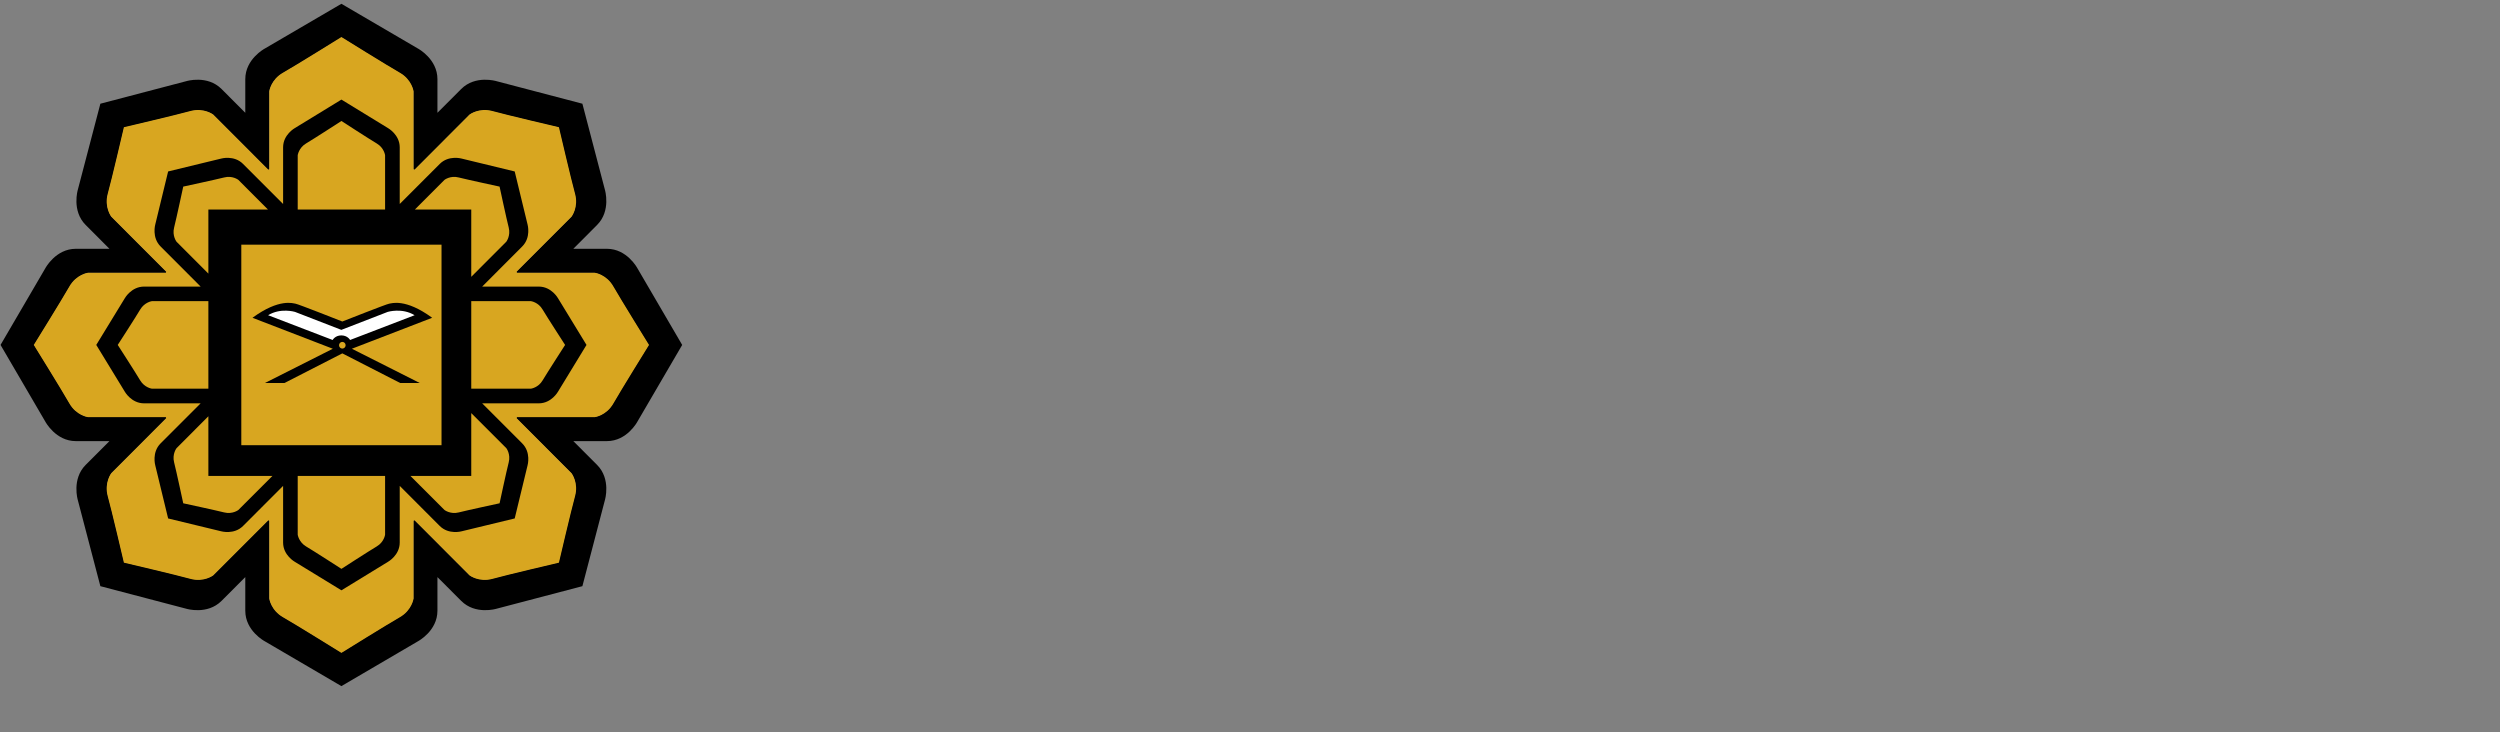 <svg width="1280" height="375" xmlns="http://www.w3.org/2000/svg" xmlns:xlink="http://www.w3.org/1999/xlink" overflow="hidden"><rect width="100%" height="100%" fill="#808080" stroke="none"/><defs><clipPath id="clip0"><rect x="0" y="0" width="1280" height="375"/></clipPath></defs><g clip-path="url(#clip0)"><path d="M212.193 264.183 240.339 292.366C240.339 292.366 245.135 296.017 252.067 294.104 258.938 292.183 285.963 285.865 285.963 285.865 285.963 285.865 292.28 258.812 294.201 251.926 296.123 245.039 292.465 240.237 292.465 240.237L264.302 212.078 264.502 211.537 304.378 211.537C304.378 211.537 310.345 210.715 313.847 204.484 317.382 198.264 332.017 174.686 332.017 174.686 332.017 174.686 317.382 151.108 313.847 144.868 310.345 138.634 304.378 137.834 304.378 137.834L264.502 137.834 264.302 137.296 292.465 109.12C292.465 109.12 296.123 104.326 294.201 97.417 292.28 90.537 285.963 63.517 285.963 63.517 285.963 63.517 258.938 57.19 252.067 55.261 245.135 53.341 240.339 56.982 240.339 56.982L212.193 85.149 211.656 84.926 211.656 45.123C211.656 45.123 210.825 39.144 204.583 35.611 198.373 32.081 174.794 17.44 174.794 17.44 174.794 17.44 151.197 32.081 144.987 35.611 138.713 39.144 137.916 45.123 137.916 45.123L137.916 84.926 137.394 85.149 109.217 56.982C109.217 56.982 104.435 53.341 97.534 55.261 90.632 57.19 63.608 63.517 63.608 63.517 63.608 63.517 57.289 90.529 55.352 97.417 53.448 104.318 57.105 109.12 57.105 109.12L85.267 137.296 85.051 137.834 45.178 137.834C45.178 137.834 39.229 138.634 35.695 144.868 32.173 151.108 17.537 174.686 17.537 174.686 17.537 174.686 32.173 198.264 35.695 204.484 39.229 210.715 45.178 211.537 45.178 211.537L85.051 211.537 85.267 212.078 57.105 240.237C57.105 240.237 53.448 245.039 55.352 251.926 57.289 258.812 63.608 285.865 63.608 285.865 63.608 285.865 90.632 292.183 97.503 294.104 104.435 296.017 109.217 292.366 109.217 292.366L137.394 264.183 137.916 264.406 137.916 304.264C137.916 304.264 138.713 310.228 144.987 313.739 151.197 317.26 174.794 331.917 174.794 331.917 174.794 331.917 198.373 317.26 204.583 313.739 210.825 310.228 211.656 304.264 211.656 304.264L211.656 264.406ZM326.315 213.974C326.315 213.974 321.042 223.866 310.742 223.866L293.542 223.866 305.7 236.042C312.972 243.308 309.714 254.053 309.714 254.053L298.183 298.07 254.158 309.611C254.158 309.611 243.415 312.879 236.141 305.6L223.967 293.426 223.967 310.643C223.967 320.926 214.083 326.23 214.083 326.23L174.794 349.178 135.488 326.23C135.488 326.23 125.587 320.926 125.587 310.643L125.587 293.426 113.428 305.6C106.143 312.879 95.426 309.611 95.426 309.611L51.388 298.07 39.844 254.053C39.844 254.053 36.599 243.308 43.869 236.042L56.03 223.866 38.813 223.866C28.529 223.866 23.24 213.974 23.24 213.974L0.277 174.686 23.24 135.398C23.24 135.398 28.529 125.491 38.813 125.491L56.03 125.491 43.869 113.333C36.599 106.049 39.844 95.334 39.844 95.334L51.388 51.295 95.426 39.746C95.426 39.746 106.143 36.486 113.428 43.773L125.587 55.937 125.587 38.729C125.587 28.423 135.488 23.159 135.488 23.159L174.794 0.178 214.083 23.159C214.083 23.159 223.967 28.423 223.967 38.729L223.967 55.937 236.141 43.773C243.415 36.486 254.158 39.746 254.158 39.746L298.183 51.295 309.714 95.334C309.714 95.334 312.972 106.049 305.7 113.333L293.542 125.491 310.742 125.491C321.042 125.491 326.315 135.398 326.315 135.398L349.278 174.686Z" fill-rule="evenodd" transform="matrix(1 0 0 -1.001 0 351.469)"/><path d="M297.094 187.523C293.585 193.765 287.608 194.589 287.608 194.589L247.67 194.589 247.468 195.129 275.677 223.336C275.677 223.336 279.341 228.148 277.417 235.044 275.491 241.942 269.163 269.039 269.163 269.039 269.163 269.039 242.095 275.368 235.211 277.294 228.269 279.21 223.464 275.553 223.464 275.553L195.273 247.322 194.735 247.548 194.735 287.471C194.735 287.471 193.902 293.444 187.65 296.963 181.43 300.487 157.81 315.169 157.81 315.169 157.81 315.169 134.176 300.487 127.956 296.963 121.672 293.444 120.872 287.471 120.872 287.471L120.872 247.548 120.349 247.322 92.126 275.553C92.126 275.553 87.337 279.21 80.392 277.294 73.511 275.368 46.442 269.039 46.442 269.039 46.442 269.039 40.113 241.942 38.172 235.044 36.266 228.148 39.929 223.336 39.929 223.336L68.137 195.129 67.92 194.589 27.982 194.589C27.982 194.589 22.023 193.765 18.482 187.523 14.955 181.293 0.294 157.677 0.294 157.677 0.294 157.677 14.955 134.06 18.482 127.808 22.023 121.563 27.982 120.762 27.982 120.762L67.92 120.762 68.137 120.225 39.929 92.003C39.929 92.003 36.266 87.191 38.172 80.278 40.113 73.379 46.442 46.321 46.442 46.321 46.442 46.321 73.511 39.985 80.424 38.054 87.337 36.128 92.126 39.778 92.126 39.778L120.349 67.993 120.872 67.767 120.872 27.899C120.872 27.899 121.672 21.91 127.956 18.368 134.176 14.833 157.81 0.169 157.81 0.169 157.81 0.169 181.43 14.833 187.65 18.368 193.902 21.91 194.735 27.899 194.735 27.899L194.735 67.767 195.273 67.993 223.464 39.778C223.464 39.778 228.269 36.128 235.211 38.054 242.095 39.985 269.163 46.321 269.163 46.321 269.163 46.321 275.491 73.386 277.417 80.278 279.341 87.2 275.677 92.003 275.677 92.003L247.468 120.225 247.67 120.762 287.608 120.762C287.608 120.762 293.585 121.563 297.094 127.808 300.636 134.06 315.294 157.677 315.294 157.677 315.294 157.677 300.636 181.293 297.094 187.523" fill="#D8A620" fill-rule="evenodd" transform="matrix(1 0 0 -1.001 17 334.446)"/><path d="M228.83 107.557C226.622 103.78 222.834 103.295 222.834 103.295L192.283 103.295 192.283 148.067 222.834 148.067C222.834 148.067 226.622 147.567 228.83 143.751 231.085 139.962 240.327 125.675 240.327 125.675 240.327 125.675 231.085 111.329 228.83 107.557M210.25 72.86C210.25 72.86 212.55 69.879 211.461 65.586 210.358 61.351 206.785 44.67 206.785 44.67 206.785 44.67 190.122 41.092 185.876 40.003 181.612 38.92 178.578 41.246 178.578 41.246L161.117 58.678 192.283 58.678 192.283 90.806ZM74.548 176.946 177.06 176.946 177.06 74.402 74.548 74.402ZM148.163 28.626C148.163 28.626 147.688 24.868 143.9 22.615 140.115 20.384 125.813 11.137 125.813 11.137 125.813 11.137 111.479 20.384 107.693 22.615 103.936 24.868 103.429 28.626 103.429 28.626L103.429 58.678 148.163 58.678ZM73.031 41.246C73.031 41.246 70.011 38.92 65.749 40.009 61.471 41.092 44.821 44.67 44.821 44.67 44.821 44.67 41.236 61.351 40.147 65.586 39.058 69.879 41.388 72.86 41.388 72.86L57.686 89.19 57.686 58.678 90.492 58.678ZM28.788 103.295C28.788 103.295 25.016 103.78 22.762 107.557 20.54 111.329 11.282 125.675 11.282 125.675 11.282 125.675 20.54 139.962 22.762 143.751 25.016 147.567 28.788 148.067 28.788 148.067L57.686 148.067 57.686 103.295ZM41.388 178.454C41.388 178.454 39.058 181.467 40.147 185.731 41.236 189.994 44.821 206.659 44.821 206.659 44.821 206.659 61.471 210.247 65.749 211.327 70.011 212.448 73.031 210.101 73.031 210.101L88.177 194.945 57.686 194.945 57.686 162.15ZM103.429 222.697C103.429 222.697 103.936 226.478 107.693 228.714 111.479 230.952 125.813 240.223 125.813 240.223 125.813 240.223 140.115 230.952 143.9 228.714 147.688 226.478 148.163 222.697 148.163 222.697L148.163 194.945 103.429 194.945ZM178.578 210.101C178.578 210.101 181.612 212.448 185.86 211.327 190.122 210.247 206.785 206.659 206.785 206.659 206.785 206.659 210.358 189.994 211.461 185.731 212.55 181.467 210.219 178.454 210.219 178.454L192.283 160.509 192.283 194.945 163.432 194.945ZM236.725 149.508C236.725 149.508 233.398 155.516 226.853 155.516L197.879 155.516 218.359 176.025C222.991 180.617 221.119 187.247 221.119 187.247L214.528 214.404 187.362 220.988C187.362 220.988 180.755 222.875 176.14 218.243L155.66 197.766 155.66 226.745C155.66 233.254 149.634 236.59 149.634 236.59L125.813 251.161 101.956 236.59C101.956 236.59 95.948 233.254 95.948 226.745L95.948 197.766 75.451 218.243C70.851 222.875 64.231 220.988 64.231 220.988L37.081 214.404 30.489 187.24C30.489 187.24 28.619 180.617 33.232 176.025L53.73 155.516 24.756 155.516C18.209 155.516 14.868 149.508 14.868 149.508L0.287 125.675 14.868 101.814C14.868 101.814 18.209 95.797 24.756 95.797L53.73 95.797 33.232 75.322C28.619 70.712 30.489 64.107 30.489 64.107L37.081 36.921 64.231 30.352C64.231 30.352 70.851 28.472 75.451 33.087L95.948 53.573 95.948 24.587C95.948 18.06 101.956 14.733 101.956 14.733L125.813 0.161 149.634 14.733C149.634 14.733 155.66 18.06 155.66 24.587L155.66 53.573 176.14 33.087C180.755 28.472 187.362 30.352 187.362 30.352L214.528 36.921 221.119 64.107C221.119 64.107 222.991 70.712 218.359 75.322L197.879 95.797 226.853 95.797C233.398 95.797 236.725 101.814 236.725 101.814L251.287 125.675Z" fill-rule="evenodd" transform="matrix(1 0 0 -1.001 49 302.403)"/><path d="M46.271 17.772C45.351 17.772 44.582 18.542 44.582 19.481 44.582 20.414 45.351 21.184 46.271 21.193 47.21 21.184 47.961 20.414 47.961 19.481 47.961 18.542 47.21 17.772 46.271 17.772M92.272 33.526C78.48 43.628 71.384 40.839 70.246 40.732 69.126 40.642 46.564 31.725 46.271 31.617 45.981 31.725 23.434 40.642 22.297 40.732 21.16 40.839 14.081 43.628 0.271 33.526L41.404 17.686 6.645 0.164 16.645 0.164 46.271 15.318 75.9 0.164 85.913 0.164 51.156 17.686Z" fill-rule="evenodd" transform="matrix(1 0 0 -1.001 129 196.262)"/><path d="M61.511 14.53 37.769 5.334 14.026 14.53C14.026 14.53 6.682 16.761 0.277 12.828L33.315 0.16C33.315 0.16 34.537 2.486 37.769 2.51 41.002 2.486 42.239 0.16 42.239 0.16L75.277 12.828C68.858 16.761 61.511 14.53 61.511 14.53" fill="#FFFFFF" fill-rule="evenodd" transform="matrix(1 0 0 -1.001 137 174.232)"/></g></svg>